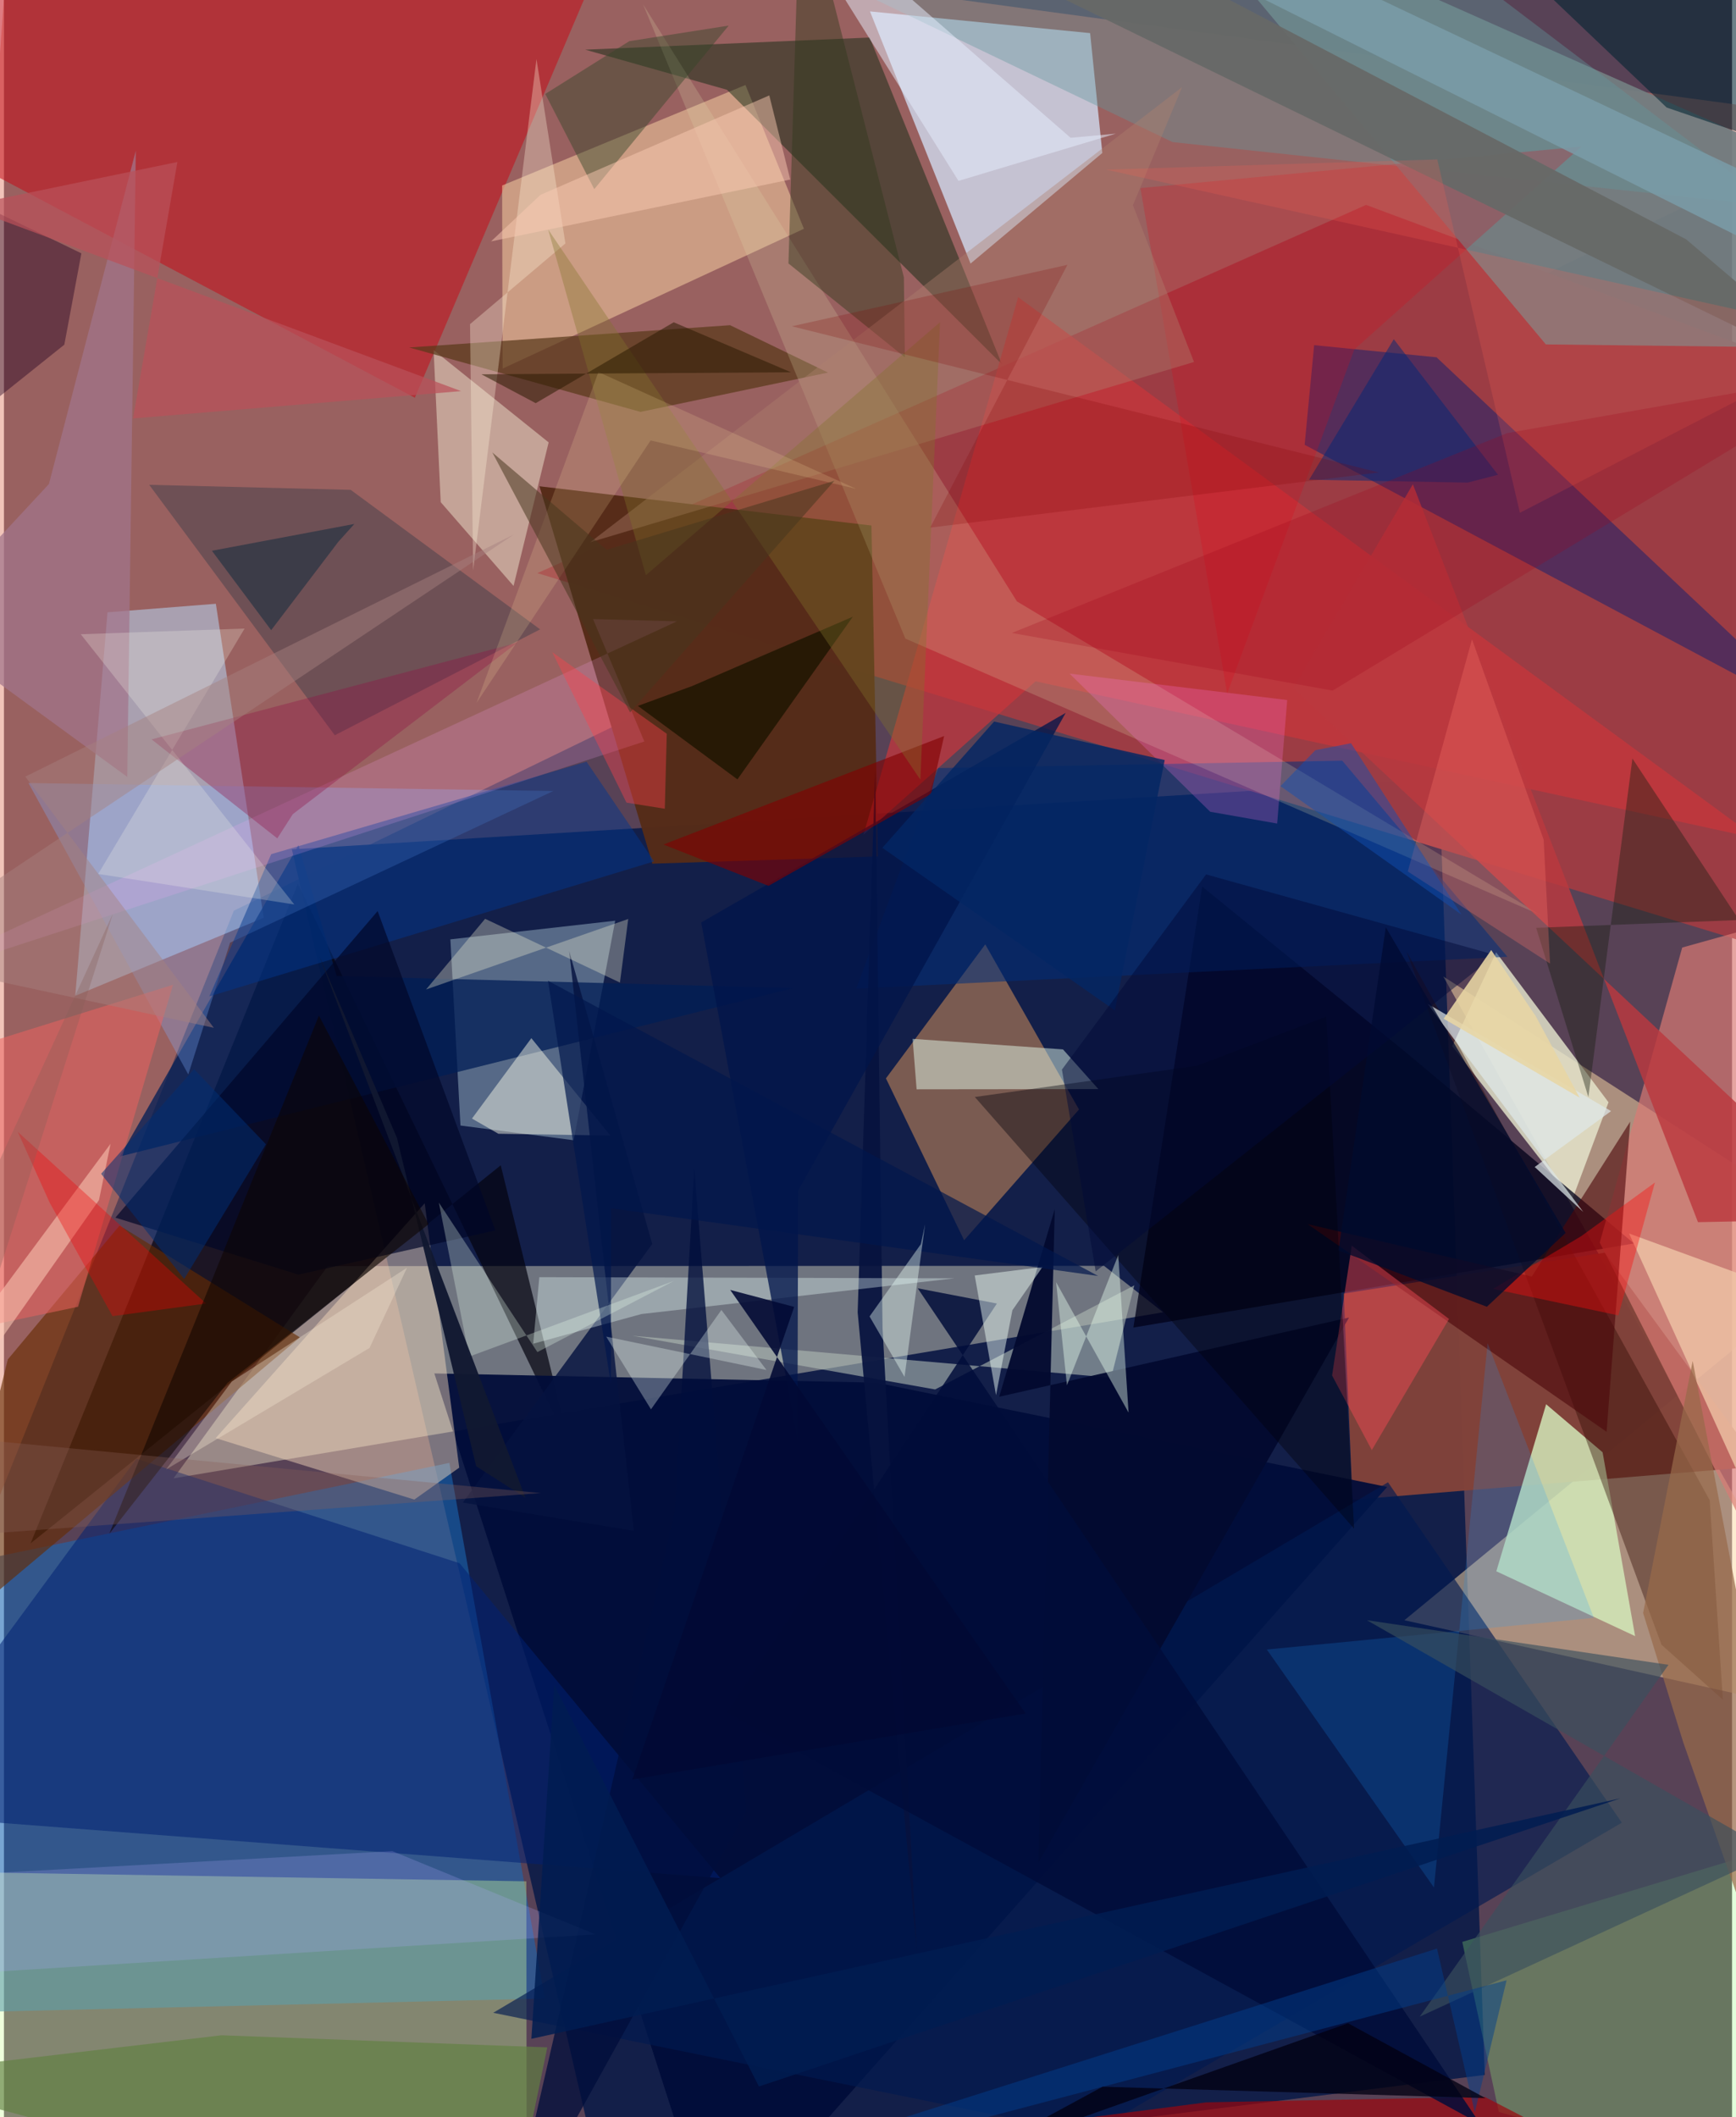 <svg xmlns="http://www.w3.org/2000/svg" width="228" height="278" viewBox="0 0 836 1024"><path fill="#584256" d="M0 0h836v1024H0z"/><path fill="#e2836d" fill-opacity=".475" d="M-62 873.229L4.305-62 898 58.68 111.21 440.454z"/><path fill="#101e48" fill-opacity=".957" d="M694.267 376.953l22.117 626.615-427.256 53.687-149.852-646.462z"/><path fill="#fffbd5" fill-opacity=".388" d="M82.024 715.03l74.6-102.657 375.547-.133 28.613 22.453z"/><path fill="#9c3c44" fill-opacity=".992" d="M898 472.632l-11.009-288.55-228.034-84.974-400.929 178.088z"/><path fill="#fbdaa5" fill-opacity=".51" d="M677.488 783.653L898 602.179 696.325 472.304 898 832.463z"/><path fill="#1a66b3" fill-opacity=".588" d="M-45.05 761.502l-4.772 212.496 311.474-7.372-46.165-259.076z"/><path fill="#d6e9ff" fill-opacity=".718" d="M418.96 5.515l48.64 121.968 63.758-53.496-5.901-57.971z"/><path fill="#040310" fill-opacity=".706" d="M12.892 746.468l227.436-182.853 33.641 136.972-131.78-273.18z"/><path fill="#cfff9f" fill-opacity=".361" d="M-62 904.79L-15.219 1086h268.106l-.166-176.073z"/><path fill="#b9dcfd" fill-opacity=".51" d="M50.095 296.158l52.416-4.138 23.142 151.868-91.161 37.75z"/><path fill="#c40e19" fill-opacity=".545" d="M-5.393-56.99L-62 54.303l260.775 138.07L306.86-62z"/><path fill="#552c18" fill-opacity=".973" d="M259.05 235.192l54.637 182.53 109.172-3.482-3.19-160.059z"/><path fill="#82433a" fill-opacity=".961" d="M850.012 709.182l-75.58-103.307-126.282 19.77 4.248 99.74z"/><path fill="#db945a" fill-opacity=".518" d="M426.677 521.578l48.052-64.822 45.346 79.87-55.569 63.25z"/><path fill="#7990a8" fill-opacity=".655" d="M215.967 454.328l4.88 90.057 54.768 7.106 20.082-106.178z"/><path fill="#000c39" fill-opacity=".937" d="M344.095 1086L208.203 664.278l213.844 4.456L669.15 719.18z"/><path fill="#e7e8ce" fill-opacity=".804" d="M700.624 505.963l21.238-45.371 54.382 72.548-17.65 47.29z"/><path fill="#737f82" fill-opacity=".925" d="M865.639 76.243l21.94 92.06-141.654-1.724L554.695-62z"/><path fill="#f4cca0" fill-opacity=".549" d="M358.711 41.112L241.002 89.724l.228 88.56 145.766-67.633z"/><path fill="#000018" fill-opacity=".753" d="M579.667 428.804l-33.278 213.285 242.167-40.67-109.866-92.03z"/><path fill="#d3ebba" fill-opacity=".831" d="M789.11 791.34l-67.144-31.36 24.097-80.79 27.311 23.218z"/><path fill="#041e73" fill-opacity=".463" d="M879.784 348.687L693.05 172.815l-59.222-5.87-4.59 48.187z"/><path fill="#fcdfc1" fill-opacity=".443" d="M203.546 581.978l16.7 127.87-21.72 15.444-96.104-29.73z"/><path fill="#06250c" fill-opacity=".459" d="M281.22 24.031l137.594-5.872 63.955 157.998-133-132.733z"/><path fill="#002172" fill-opacity=".533" d="M220.406 756.072l126.172 152.333L-62 877.007 64.095 705.544z"/><path fill="#da7a74" fill-opacity=".682" d="M811.887 458.293l-39.885 142.703 77.827 153.087 27.565-314.053z"/><path fill="#94fc7a" fill-opacity=".278" d="M723.177 1021.476l164.983 46.326L898 881.096 705.486 939.23z"/><path fill="#b1beb5" fill-opacity=".592" d="M304.005 646.06l146.472 25.971 96.357-50.345-11.201 44.66z"/><path fill="#c8363b" fill-opacity=".714" d="M490.644 143.735l357.31 261.793-348.892-76.001-83.233 74.173z"/><path fill="#002f7b" fill-opacity=".541" d="M412.31 478.156l315.02-15.385-79.903-94.846-195.46 3.563z"/><path fill="#fcfbe0" fill-opacity=".431" d="M207.853 169.297l55.656 44.662-16.98 69.437-35.236-40.515z"/><path fill="#2d0900" fill-opacity=".4" d="M831.562 822.075l-29.7-26.588L678.43 460.041l146.76 265.547z"/><path fill="#001a50" fill-opacity=".639" d="M525.173 1032.169l-288.478-58.66 432.87-256.579 113.112 164.645z"/><path fill="#001e56" fill-opacity=".749" d="M160.94 472.067l-18.466-63.275L56.11 559.328l325.714-81.44z"/><path fill="#58381a" fill-opacity=".714" d="M196.024 168.06l155.257-10.775 47.385 22.914-90.706 19.017z"/><path fill="#82b0ff" fill-opacity=".298" d="M109.386 455.935l-20.214 63.739-77.29-140.927 253.894 3.837z"/><path fill="#652b00" fill-opacity=".616" d="M-31.892 793.873L143.18 646.848l-87.247-54.077-54.068 64.74z"/><path fill="#dedaab" fill-opacity=".216" d="M309.21 2.147l126.868 306.73 307.92 133.99-253.936-151.978z"/><path fill="#182f40" fill-opacity=".333" d="M167.747 236.927l91.63 67.475-99.326 51.211-89.78-121.126z"/><path fill="#e7ffef" fill-opacity=".478" d="M441.518 526.864l-1.93-24.414 72.752 5.107 17.109 19.203z"/><path fill="#030a2f" fill-opacity=".957" d="M481.463 675.563l26.892-90.792-7.896 316.038 150.268-263.577z"/><path fill="#4c070b" fill-opacity=".608" d="M786.72 542.5l-11.4 150.02-144.654-100.465 108.48 25.362z"/><path fill="#62989d" fill-opacity=".384" d="M643.57-62L856.9 99.84 565.36 68.732 331.152-43.588z"/><path fill="#f2caa9" fill-opacity=".749" d="M898 842.413l-111.803-245.8L898 637.434V548.7z"/><path fill="#00378d" fill-opacity=".482" d="M314.541 416.624L99.369 481.92l29.915-68.79 152.563-44.72z"/><path fill="#fffee9" fill-opacity=".463" d="M226.41 541.01l12.772 7.347 54.191.882-38.233-47.115z"/><path fill="#f74b56" fill-opacity=".459" d="M699.075 637.93l-37.343 63.423-19.219-36.068 9.514-62.786z"/><path fill="#ed625f" fill-opacity=".533" d="M81.783 476.3l-45.95 155.73L-62 652.675V521.177z"/><path fill="#9d050b" fill-opacity=".675" d="M855.131 1086l-578.176-29.77 304.71-39.398 134.688-2.65z"/><path fill="#dd0716" fill-opacity=".231" d="M763.163 70.863L653.261 169.05l-61.51 166.383-41.96-244.453z"/><path fill="#bb393f" fill-opacity=".82" d="M623.723 332.78L898 589.551l-78.48 1.573-137.924-356.907z"/><path fill="#000628" fill-opacity=".69" d="M142.422 616.488l95.33-21.382-56.979-154.455L53.906 588.927z"/><path fill="#1a2012" fill-opacity=".404" d="M839.405 444.985l-51.6-78.11-21.31 163.734-25.272-81.861z"/><path fill="#051340" fill-opacity=".82" d="M313.626 601.666l-91.633 125.075 82.725 13.669-31.277-280.424z"/><path fill="#07133f" fill-opacity=".929" d="M412.996 634.714L441.7 944.62l-16.655-302.068-3.575-270.278z"/><path fill="#ecfffd" fill-opacity=".349" d="M258.994 617.72l-2.962 32.185 52.38-14.354 151.35-17.27z"/><path fill="#00154b" fill-opacity=".757" d="M384.198 575.82l-.339 119.918-46.541-249.583 176.326-101.37z"/><path fill="#30391b" fill-opacity=".447" d="M435.357 134.114L385.294-62l-5.776 189.42 56.322 45.37z"/><path fill="#010e3b" fill-opacity=".765" d="M242.898 1086l81.593-355.18 9.462-165.707 25.159 311.048z"/><path fill="#fba4fe" fill-opacity=".184" d="M-59.659 478.76l369.456-120.12-24.807-59.208 40.6 1.08z"/><path fill="#618142" fill-opacity=".663" d="M105.228 984.392L-62 1004.156 243.1 1086l19.753-95.76z"/><path fill="#a2758b" fill-opacity=".729" d="M-41.338 302.007l100.985 73.752 4.138-302.88L21.75 234.112z"/><path fill="#012431" fill-opacity=".576" d="M898 84.021l-93.622-32.006L684.648-62h170.276z"/><path fill="#1999ff" fill-opacity=".184" d="M691.804 912.937l25.94-263.308 51.417 132.887-158.22 15.3z"/><path fill="#010d3a" fill-opacity=".839" d="M480.354 630.472l-38.285-7.36 272.198 404.262-364.68-198.967z"/><path fill="#b2aaff" fill-opacity=".22" d="M187.877 895.328l98.258 40.266-299.543 18.597-30.407-46.159z"/><path fill="#230020" fill-opacity=".42" d="M37.457 122.528l-8.251 44.182L-62 239.682l27.088-152.145z"/><path fill="#faf5d4" fill-opacity=".322" d="M232.776 444.391l-28.582 34.183 97.811-34.094-4.006 30.763z"/><path fill="#ff7ae9" fill-opacity=".235" d="M620.806 338.579l-4.865 59.745-32.4-5.701-68.03-66.817z"/><path fill="#dee8e9" fill-opacity=".702" d="M777.468 537.398L740.53 564.43l23.509 21.767-75.376-100.734z"/><path fill="#eefff6" fill-opacity=".471" d="M487.85 633.72l14.563-20.935-32.785 4.116 10.308 57.891z"/><path fill="#fff3da" fill-opacity=".325" d="M226.972 275.836L257.61 28.571l13.999 89.182-46.134 39.026z"/><path fill="#334628" fill-opacity=".451" d="M350.6 12.384l-48.077 7.53-40.659 25.528 23.706 46.04z"/><path fill="#676967" fill-opacity=".945" d="M386.621-62l171.564 43.756 255.602 133.999L898 187.333z"/><path fill="#b0806d" fill-opacity=".384" d="M283.643 262.253L569.951 42.138 546.17 99.255l29.552 75.827z"/><path fill="#00164c" fill-opacity=".686" d="M293.605 669.448l-30.411-195.084 266.139 142.782-235.624-32.748z"/><path fill="#930f43" fill-opacity=".345" d="M248.273 310.876l-108.53 82.895-7.507 11.718-60.823-47.88z"/><path fill="maroon" fill-opacity=".616" d="M454.826 355.992L319.03 408.467l50.843 19.986 78.638-44.513z"/><path fill="#e5edfd" fill-opacity=".506" d="M461.772 87.493l76.143-22.856-21.886 2.015L368.318-62z"/><path fill="#00000b" fill-opacity=".392" d="M639.665 491.712l-62.418 23.745-107.57 15.123 183.5 208.8z"/><path fill="#1c1400" fill-opacity=".8" d="M333.028 331.775l-26.334 9.642 48.137 35.54 55.84-78.686z"/><path fill="#ff796d" fill-opacity=".286" d="M679.135 421.512l68.821 44.523-3.093-59.923-34.664-96.866z"/><path fill="#eaffef" fill-opacity=".286" d="M225.06 656.145l-14.667-74.468 47.671 72.277 66.079-34.431z"/><path fill="#ebfff8" fill-opacity=".4" d="M443.566 601.758l-24.806 34.958 16.916 29.245 9.944-73.795z"/><path fill="#986a4a" fill-opacity=".718" d="M816.953 658.25l-23.979 121.893 19.403 62.532L898 1086z"/><path fill="#fd0d0d" fill-opacity=".392" d="M763.043 597.883l35.645-25.941-17.682 64.266-60.6-12.816z"/><path fill="#f95e52" fill-opacity=".224" d="M733.374 248.012L693.393 77.108l-160.208 4.938L898 163.048z"/><path fill="#3a505d" fill-opacity=".643" d="M659.348 783.635L856.276 896.27l-171.344 79.1 120.316-170.152z"/><path fill="#fbc8b4" fill-opacity=".561" d="M-54.928 696.812L51.577 553.2l-5.604 27.256-52.359 74.322z"/><path fill="#003e8c" fill-opacity=".486" d="M711.548 1021.765l-18.27-79.32L240.463 1086 726.93 957.8z"/><path fill="#82742c" fill-opacity=".357" d="M263.259 110.976L443.333 377.12l9.51-221.276-142.3 122.36z"/><path fill="#e8feee" fill-opacity=".42" d="M544.06 683.224L509 620.154 514.248 670l24.806-62.93z"/><path fill="#002876" fill-opacity=".49" d="M672.363 164.051l50.411 65.58-14.704 3.784-76.671-1.39z"/><path fill="#000b2e" fill-opacity=".776" d="M755.477 596.311l-38.086 35.725-71.794-27.254L668.5 448.507z"/><path fill="#114fb4" fill-opacity=".467" d="M651.684 359.478l-17.246 3.345-16.896 17.408 87.56 62.118z"/><path fill="#111831" fill-opacity=".961" d="M190.12 550.363l38.33 158.826 23.825 15.192-99.605-261.707z"/><path fill="#002e74" fill-opacity=".529" d="M91.968 517.13l34.769 36.327-39.56 65.156-40.17-50.901z"/><path fill="#020013" fill-opacity=".776" d="M650.226 978.573l-179.135 63.432 60.41-32.738 185.218 5.52z"/><path fill="#fefdec" fill-opacity=".235" d="M116.41 304.012l-79.255 2.743 103.306 130.717L45.6 422.69z"/><path fill="#f10005" fill-opacity=".341" d="M22.088 581.622l-15.413-34.21 91.112 83.055-45.278 6.111z"/><path fill="#fc424a" fill-opacity=".404" d="M319.696 391.157l-18.537-2.945-35.915-72.786 55.409 39.478z"/><path fill="#eefef8" fill-opacity=".31" d="M291.355 646.486l77.533 16.135-21.815-29.045-34.06 48.064z"/><path fill="#032763" fill-opacity=".816" d="M537.414 488.672l-112.48-78.607 54.064-61.08 82.54 18.623z"/><path fill="#020934" fill-opacity=".886" d="M303.969 860.671l78.32-228.574-30.953-8.21 142.957 204.86z"/><path fill="#f1e4cf" fill-opacity=".361" d="M110.24 668.164l84.73-55-18.098 38.786-98.426 58.775z"/><path fill="#0d0400" fill-opacity=".549" d="M50.943 741.85l101.421-250.64 53.078 100.911-97.356 76.782z"/><path fill="#fdccb4" fill-opacity=".471" d="M235.637 116.752L380.374 86.84 370.25 46.148 259.547 94.251z"/><path fill="#ba5059" fill-opacity=".71" d="M83.91 78.347L-19.36 99.718l240.5 89.451-158.684 13.206z"/><path fill="#7a9ca8" fill-opacity=".851" d="M591.54-9.365L898 143.806l-56.96-61.14L574.449-43.575z"/><path fill="#011c51" fill-opacity=".855" d="M365.25 1009.16l416.652-139.343L255.152 986.1l11.034-171.074z"/><path fill="#830002" fill-opacity=".212" d="M448.08 255.188l217.086-26.663-284.01-70.712 133.315-29.723z"/><path fill="#fddea4" fill-opacity=".176" d="M412.286 236.432l-124.692-56.49-58.975 160.03 84.216-126.953z"/><path fill="#a68280" fill-opacity=".459" d="M-58.679 462.562l305.445-204.08L10.338 375.627l91.192 121.492z"/><path fill="#2c1a02" fill-opacity=".537" d="M380.73 180.051l-149.772.984 26.287 13.964 66.756-39.12z"/><path fill="#48371e" fill-opacity=".525" d="M291.56 265.916l110.186-33.38-98.85 112.024-66.64-125.732z"/><path fill="#0f2a3c" fill-opacity=".518" d="M100.61 266.386l68.908-12.97-7.769 8.642-32.48 42.738z"/><path fill="#865f57" fill-opacity=".322" d="M259.7 722.146L-62 691.539 52.713 441.907l-96.272 302.48z"/><path fill="#9e0018" fill-opacity=".227" d="M898 179.378l-255.242 154.64L487.6 306.132l239.638-96.654z"/><path fill="#000938" fill-opacity=".478" d="M511.825 517.317l16.32 97.614 193.425-153.01-140.014-38.994z"/><path fill="#e8d6a4" fill-opacity=".878" d="M719.49 459.493l21.56 32.026 21.194 39.343-65.766-38.14z"/></svg>